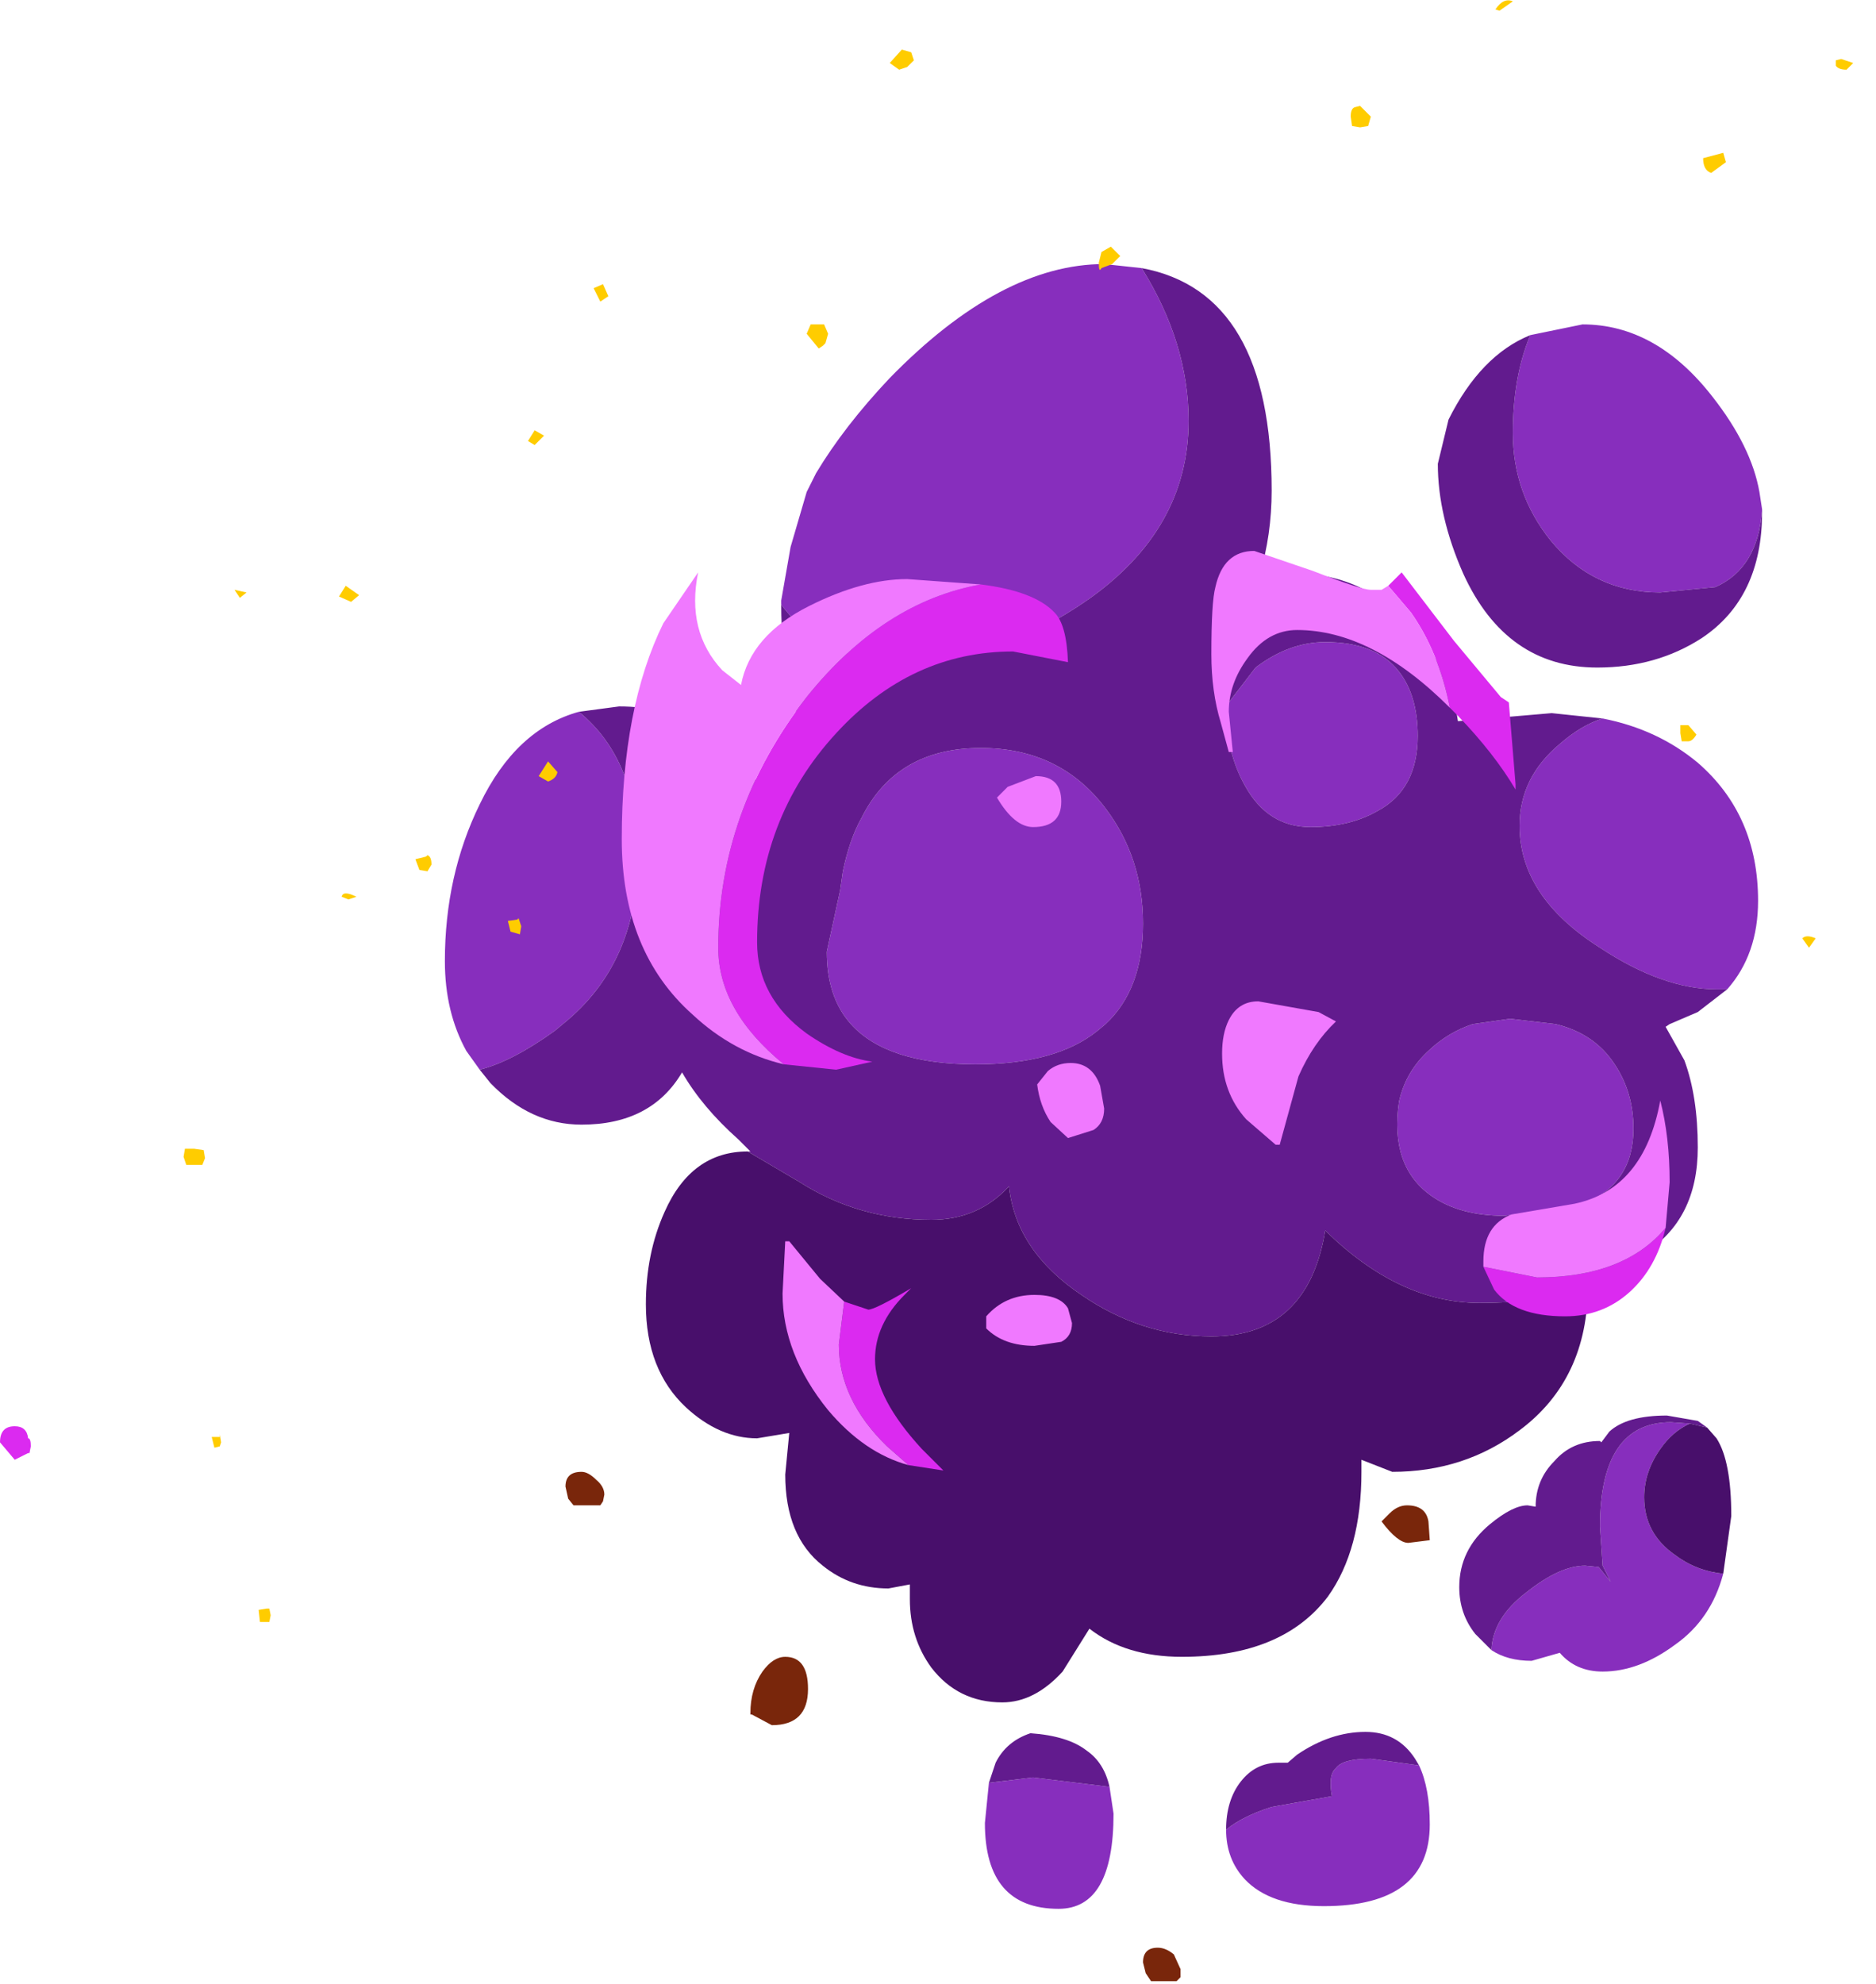 <?xml version="1.0" encoding="utf-8"?>
<svg version="1.1" id="Layer_1"
xmlns="http://www.w3.org/2000/svg"
xmlns:xlink="http://www.w3.org/1999/xlink"
xmlns:author="http://www.sothink.com"
width="70px" height="74px"
xml:space="preserve">
<g id="3124" transform="matrix(1, 0, 0, 1, 38.75, 29.7)">
<path style="fill:#79260B;fill-opacity:1" d="M13.1,26.75Q13.4 26.45 13.75 26.45Q14.45 26.45 14.55 27.05L14.6 27.75L13.8 27.85Q13.4 27.85 12.8 27.05L13.1 26.75M5.05,43.2L5.3 43.75L5.3 44.05L5.15 44.2L4.2 44.2L4 43.9L3.9 43.5Q3.9 42.95 4.45 42.95Q4.75 42.95 5.05 43.2M-8.6,33.3Q-8.6 34.65 -9.95 34.65L-10.7 34.25L-10.75 34.25L-10.75 34.2Q-10.75 33.3 -10.3 32.65Q-9.9 32.1 -9.45 32.1Q-8.6 32.1 -8.6 33.3M-16.5,25.5Q-16.2 25.75 -16.2 26.05L-16.25 26.3L-16.35 26.45L-17.35 26.45L-17.55 26.2L-17.65 25.75Q-17.65 25.2 -17.05 25.2Q-16.8 25.2 -16.5 25.5" />
<path style="fill:#872EBD;fill-opacity:1" d="M27,-10.7Q26.85 -8.5 25.25 -7.8L23.2 -7.6Q20.7 -7.6 19.1 -9.55Q17.7 -11.3 17.7 -13.55Q17.7 -15.65 18.35 -17.2L20.3 -17.6Q23.05 -17.6 25.15 -14.9Q26.6 -13.05 26.9 -11.35L27 -10.7M-9.6,-7.2L-9.6 -7.3L-9.25 -9.3L-8.65 -11.35L-8.3 -12.05Q-7.25 -13.8 -5.55 -15.6Q-1.4 -19.85 2.45 -19.85L3.85 -19.7Q5.6 -16.9 5.6 -14Q5.6 -9.95 1.8 -7.3Q-1.45 -5.05 -5.1 -5.05Q-8.05 -5.05 -9.6 -7.15L-9.6 -7.2M-17.15,-3.15Q-14.95 -1.35 -14.95 2.25Q-14.95 6.25 -17.75 8.5L-18.05 8.75Q-19.65 9.9 -20.85 10.2L-21.1 9.85L-21.35 9.5Q-22.15 8.05 -22.15 6.15Q-22.15 2.95 -20.85 0.3Q-19.5 -2.5 -17.15 -3.15M25.7,7.2L25.3 7.2Q23.3 7.2 20.95 5.65Q17.95 3.75 17.95 1.1Q17.95 -0.7 19.45 -1.95Q20.25 -2.65 21.05 -2.9Q23.1 -2.5 24.6 -1.25Q26.85 0.7 26.85 3.9Q26.85 5.9 25.7 7.2M7,-3.25L7.1 -3.5L8.1 -4.8Q9.35 -5.75 10.7 -5.75Q12.6 -5.75 13.45 -4.65Q14.15 -3.75 14.15 -2.25Q14.15 -0.25 12.65 0.55Q11.6 1.15 10.15 1.15Q8.55 1.15 7.7 -0.4Q7 -1.65 7 -3.25M20.35,15.2L17.4 15.65Q15.7 15.65 14.65 14.9Q13.1 13.8 13.45 11.4Q13.7 10.25 14.6 9.45Q15.3 8.8 16.2 8.5L17.6 8.3L19.3 8.5Q20.75 8.85 21.5 10Q22.2 11.05 22.2 12.4Q22.2 14.45 20.35 15.2M25.55,29Q25.1 30.7 23.75 31.65Q22.4 32.65 21.05 32.65Q20.05 32.65 19.45 31.95L18.4 32.25Q17.5 32.25 16.9 31.85Q16.95 30.65 18.2 29.7Q19.45 28.7 20.4 28.7L20.9 28.75L21.35 29.3L21.05 28.7L20.95 27.25Q20.95 23.35 23.6 23.35L24.3 23.4Q23.65 23.7 23.2 24.35Q22.6 25.2 22.6 26.15Q22.6 27.5 23.75 28.3Q24.55 28.9 25.55 29M3.9,4.75Q3.9 7.2 2.5 8.5L2.2 8.75Q0.65 10 -2.35 10Q-5.65 10 -7 8.5Q-7.9 7.5 -7.9 5.8L-7.4 3.5L-7.3 2.8Q-7.05 1.6 -6.6 0.8Q-5.3 -1.8 -2.15 -1.8Q0.8 -1.8 2.5 0.45Q3.9 2.3 3.9 4.75M7,38.55Q7.6 38.05 8.7 37.7L10.95 37.3Q10.8 36.5 11.1 36.25Q11.35 35.9 12.4 35.9L14.2 36.15Q14.6 37 14.6 38.35Q14.6 41.4 10.65 41.4Q8.65 41.4 7.7 40.4Q7 39.65 7 38.55M2.65,36.95L2.8 37.95Q2.8 41.5 0.75 41.5Q-2 41.5 -2 38.3L-1.85 36.8L-0.2 36.6L2.65 36.95" />
<path style="fill:#621B8E;fill-opacity:1" d="M17.7,-13.55Q17.7 -11.3 19.1 -9.55Q20.7 -7.6 23.2 -7.6L25.25 -7.8Q26.85 -8.5 27 -10.7L27 -10.6Q27 -7.4 24.75 -5.9Q23.05 -4.8 20.85 -4.8Q17.45 -4.8 15.85 -8.3Q14.9 -10.45 14.9 -12.4L15.3 -14.05Q16.5 -16.45 18.35 -17.2Q17.7 -15.65 17.7 -13.55M8.7,-11.4Q8.7 -9.75 8.25 -8.25L9.65 -8.3Q12.2 -8.3 14.05 -6.2Q15.4 -4.6 15.65 -2.8L19.15 -3.1L21.05 -2.9Q20.25 -2.65 19.45 -1.95Q17.95 -0.7 17.95 1.1Q17.95 3.75 20.95 5.65Q23.3 7.2 25.3 7.2L25.7 7.2L24.6 8.05L23.55 8.5L23.4 8.6L24.1 9.85Q24.6 11.2 24.6 13.1Q24.6 15.8 22.6 17.05L21.4 17.6L21.25 17.65L20.5 17.8L20.5 18.2L20.3 18.3Q19 18.9 16.45 18.9Q13.45 18.9 10.7 16.2Q10.05 20.15 6.45 20.15Q3.85 20.15 1.6 18.6Q-0.85 16.95 -1.1 14.55Q-2.25 15.8 -4 15.8Q-6.7 15.8 -8.9 14.4L-10.85 13.25L-10.75 13.25L-11.2 12.8Q-12.55 11.6 -13.3 10.3Q-14.45 12.25 -17.05 12.25Q-18.95 12.25 -20.45 10.7L-20.85 10.2Q-19.65 9.9 -18.05 8.75L-17.75 8.5Q-14.95 6.25 -14.95 2.25Q-14.95 -1.35 -17.15 -3.15L-15.65 -3.35Q-13.9 -3.35 -13.25 -2.6Q-12.65 -1.8 -12.5 -0.85L-12.25 0.4L-12.15 0.7Q-10.5 -1.05 -8.4 -1.5Q-9.6 -3.9 -9.6 -7.15Q-8.05 -5.05 -5.1 -5.05Q-1.45 -5.05 1.8 -7.3Q5.6 -9.95 5.6 -14Q5.6 -16.9 3.85 -19.7Q8.7 -18.8 8.7 -11.4M7.7,-0.4Q8.55 1.15 10.15 1.15Q11.6 1.15 12.65 0.55Q14.15 -0.25 14.15 -2.25Q14.15 -3.75 13.45 -4.65Q12.6 -5.75 10.7 -5.75Q9.35 -5.75 8.1 -4.8L7.1 -3.5L7 -3.25Q7 -1.65 7.7 -0.4M22.2,12.4Q22.2 11.05 21.5 10Q20.75 8.85 19.3 8.5L17.6 8.3L16.2 8.5Q15.3 8.8 14.6 9.45Q13.7 10.25 13.45 11.4Q13.1 13.8 14.65 14.9Q15.7 15.65 17.4 15.65L20.35 15.2Q22.2 14.45 22.2 12.4M24.3,23.4L23.6 23.35Q20.95 23.35 20.95 27.25L21.05 28.7L21.35 29.3L20.9 28.75L20.4 28.7Q19.45 28.7 18.2 29.7Q16.95 30.65 16.9 31.85L16.3 31.25Q15.7 30.5 15.7 29.5Q15.7 28.1 16.85 27.15Q17.7 26.45 18.25 26.45L18.55 26.5Q18.55 25.5 19.25 24.8Q19.9 24.05 20.95 24.05L21 24.1L21.3 23.7Q21.95 23.1 23.45 23.1L24.6 23.3L24.95 23.55L24.3 23.4M2.5,0.45Q0.8 -1.8 -2.15 -1.8Q-5.3 -1.8 -6.6 0.8Q-7.05 1.6 -7.3 2.8L-7.4 3.5L-7.9 5.8Q-7.9 7.5 -7 8.5Q-5.65 10 -2.35 10Q0.65 10 2.2 8.75L2.5 8.5Q3.9 7.2 3.9 4.75Q3.9 2.3 2.5 0.45M12.4,35.9Q11.35 35.9 11.1 36.25Q10.8 36.5 10.95 37.3L8.7 37.7Q7.6 38.05 7 38.55Q7 37.45 7.55 36.75Q8.1 36.05 8.95 36.05L9.3 36.05L9.65 35.75Q10.9 34.9 12.2 34.9Q13.4 34.9 14.05 35.9L14.2 36.15L12.4 35.9M-0.2,36.6L-1.85 36.8L-1.6 36.05Q-1.2 35.25 -0.3 34.95Q1.1 35.05 1.8 35.6Q2.45 36.05 2.65 36.95L-0.2 36.6" />
<path style="fill:#480F6B;fill-opacity:1" d="M-10.85,13.25L-8.9 14.4Q-6.7 15.8 -4 15.8Q-2.25 15.8 -1.1 14.55Q-0.85 16.95 1.6 18.6Q3.85 20.15 6.45 20.15Q10.05 20.15 10.7 16.2Q13.45 18.9 16.45 18.9Q19 18.9 20.3 18.3L20.5 18.2L20.5 18.25Q20.5 21.75 17.95 23.65Q15.9 25.2 13.2 25.2L12.05 24.75L12.05 25.2Q12.05 28.1 10.8 29.85Q9.1 32.1 5.35 32.1Q3.25 32.1 1.9 31.05L0.9 32.65Q-0.15 33.8 -1.35 33.8Q-3 33.8 -4 32.5Q-4.8 31.4 -4.8 29.95L-4.8 29.4L-5.6 29.55Q-7 29.55 -8.05 28.7Q-9.45 27.6 -9.45 25.3L-9.3 23.75L-10.5 23.95Q-11.9 23.95 -13.15 22.8Q-14.65 21.4 -14.65 18.95Q-14.65 17.05 -13.95 15.5Q-12.95 13.25 -10.85 13.25M23.75,28.3Q22.6 27.5 22.6 26.15Q22.6 25.2 23.2 24.35Q23.65 23.7 24.3 23.4L24.95 23.55L25.3 23.95Q25.85 24.8 25.85 26.85L25.55 29Q24.55 28.9 23.75 28.3M-8.45,21.7L-8.4 21.65L-8.35 21.55L-8.45 21.7" />
<path style="fill:#DB2AF0;fill-opacity:1" d="M15.35,-3.3Q14.95 -5.35 13.9 -6.85L13.05 -7.85L13.55 -8.35L15.5 -5.8L17.25 -3.7L17.55 -3.5L17.8 -0.45L17.8 -0.25Q17 -1.6 15.65 -3L15.35 -3.3M-11.95,5.65Q-11.95 0.55 -8.65 -3.7Q-5.8 -7.25 -2.15 -7.9Q-0.15 -7.65 0.6 -6.85Q1.05 -6.4 1.1 -5L-0.95 -5.4Q-4.75 -5.4 -7.55 -2.35Q-10.5 0.85 -10.5 5.45Q-10.5 7.5 -8.65 8.85Q-7.35 9.75 -6.2 9.9L-7.55 10.2L-9.5 10Q-11.95 8 -11.95 5.65M23.4,16.1Q23.05 17.6 22.05 18.5Q21.05 19.4 19.65 19.4Q17.75 19.4 17 18.4L16.6 17.55L18.6 17.95Q21.85 17.95 23.4 16.1M-4.85,24.95L-5.65 24.25Q-7.45 22.5 -7.45 20.45L-7.25 18.85L-6.35 19.15Q-6.1 19.15 -4.75 18.35L-5 18.6Q-6.1 19.7 -6.1 21Q-6.1 22.45 -4.35 24.35L-3.55 25.15L-4.85 24.95" />
<path style="fill:#F079FF;fill-opacity:1" d="M13.9,-6.85Q14.95 -5.35 15.35 -3.3Q12.45 -6.2 9.65 -6.2Q8.55 -6.2 7.8 -5.15Q7.1 -4.2 7.1 -3.15L7.25 -1.65L7.1 -1.65L6.8 -2.75Q6.45 -3.9 6.45 -5.3Q6.45 -7.25 6.6 -7.8Q6.9 -9.15 8.05 -9.15L10.25 -8.4Q12.05 -7.7 12.4 -7.7L12.8 -7.7L13.05 -7.85L13.9 -6.85M-9.5,10Q-11.4 9.55 -12.9 8.15Q-15.55 5.8 -15.55 1.6Q-15.55 -3.3 -14 -6.45L-12.7 -8.35Q-13.15 -6.15 -11.8 -4.7L-11.1 -4.15Q-10.75 -6 -8.55 -7.1Q-6.55 -8.1 -4.9 -8.1L-2.15 -7.9Q-5.8 -7.25 -8.65 -3.7Q-11.95 0.55 -11.95 5.65Q-11.95 8 -9.5 10M18.6,17.95L16.6 17.55L16.6 17.35Q16.6 16 17.65 15.6L20 15.2Q22.6 14.65 23.2 11.35Q23.55 12.7 23.55 14.4L23.4 16.1Q21.85 17.95 18.6 17.95M11.1,8.4Q10.25 9.2 9.7 10.45L9 13L8.85 13L7.75 12.05Q6.85 11.05 6.85 9.6Q6.85 8.85 7.1 8.35Q7.45 7.65 8.2 7.65L10.45 8.05L11.1 8.4M1.2,9.95Q2 9.95 2.3 10.8L2.45 11.65Q2.45 12.2 2.05 12.45L1.1 12.75L0.45 12.15Q0.05 11.55 -0.05 10.75L0.35 10.25Q0.7 9.95 1.2 9.95M1.25,19.65Q1.25 20.15 0.85 20.35L-0.15 20.5Q-1.3 20.5 -1.95 19.85L-1.95 19.4Q-1.25 18.6 -0.15 18.6Q0.8 18.6 1.1 19.1L1.25 19.65M-0.1,-0.75Q0.85 -0.75 0.85 0.2Q0.85 1.15 -0.2 1.15Q-0.9 1.15 -1.55 0.05L-1.15 -0.35L-0.1 -0.75M-7.45,20.45Q-7.45 22.5 -5.65 24.25L-4.85 24.95Q-6.5 24.5 -7.85 22.9Q-9.55 20.8 -9.55 18.55L-9.45 16.6L-9.3 16.6L-8.15 18L-7.25 18.85L-7.45 20.45" />
<path style="fill:#FFCC00;fill-opacity:1" d="M30.15,-27.1Q29.85 -27.1 29.75 -27.25L29.75 -27.45L29.95 -27.5L30.4 -27.35L30.15 -27.1M11.65,-25.35Q11.65 -25.65 11.8 -25.7L12 -25.75L12.4 -25.35L12.3 -25L12 -24.95L11.7 -25L11.65 -25.35M17.7,-29.65L17.2 -29.3L17.05 -29.35Q17.35 -29.8 17.7 -29.65M2.75,-19.85L2.35 -19.7Q2.25 -19.5 2.25 -19.9L2.35 -20.3L2.7 -20.5L3.05 -20.15L2.75 -19.85M25.1,-23.25Q24.8 -23.35 24.8 -23.8L25.55 -24L25.65 -23.65L25.1 -23.25M24,-2.05L23.95 -2.35L23.95 -2.65L24.25 -2.65L24.55 -2.3Q24.4 -2.05 24.25 -2.05L24 -2.05M29,5.3L28.75 5.65L28.5 5.3Q28.65 5.15 29 5.3M-4.65,-27.45L-4.9 -27.2L-5.2 -27.1L-5.55 -27.35L-5.1 -27.85L-4.75 -27.75L-4.65 -27.45M-30,-7.7L-29.55 -7.6L-29.8 -7.4L-30 -7.7M-25.85,-7.85L-25.35 -7.5L-25.65 -7.25L-26.1 -7.45L-25.85 -7.85M-8.5,-17.6L-8 -17.6L-7.85 -17.25L-7.95 -16.9L-8.05 -16.8L-8.2 -16.7L-8.65 -17.25L-8.5 -17.6M-16.6,-18.95L-16.25 -19.1L-16.05 -18.65L-16.35 -18.45L-16.6 -18.95M-18.8,-13.1L-19.05 -13.25L-18.8 -13.65L-18.45 -13.45L-18.8 -13.1M-18.3,-1.3L-17.95 -0.9Q-18 -0.65 -18.3 -0.55L-18.65 -0.75L-18.3 -1.3M-19.7,5.05L-19.8 4.65L-19.45 4.6L-19.4 4.55L-19.3 4.85L-19.35 5.15L-19.7 5.05M-22.85,2.25L-22.8 2.2Q-22.65 2.25 -22.65 2.55L-22.8 2.8L-23.1 2.75L-23.25 2.35L-22.85 2.25M-25.45,3.75L-25.75 3.85L-26 3.75Q-25.95 3.5 -25.45 3.75M-31.5,13.15L-31.15 13.2L-31.1 13.5L-31.2 13.75L-31.8 13.75L-31.9 13.45L-31.85 13.15L-31.5 13.15M-30.55,24.25L-30.75 24.3L-30.85 23.9L-30.55 23.9L-30.55 23.8L-30.5 24.1L-30.55 24.25M-29.05,30.8L-29.1 30.35L-28.8 30.3L-28.7 30.3L-28.65 30.55L-28.7 30.8L-29.05 30.8" />
<path style="fill:#DB2AF0;fill-opacity:1" d="M-37.7,23.95Q-37.6 23.95 -37.6 24.25L-37.65 24.5L-37.7 24.5L-38.2 24.75L-38.75 24.1Q-38.75 23.5 -38.2 23.5Q-37.75 23.5 -37.7 23.95" />
</g>
</svg>
